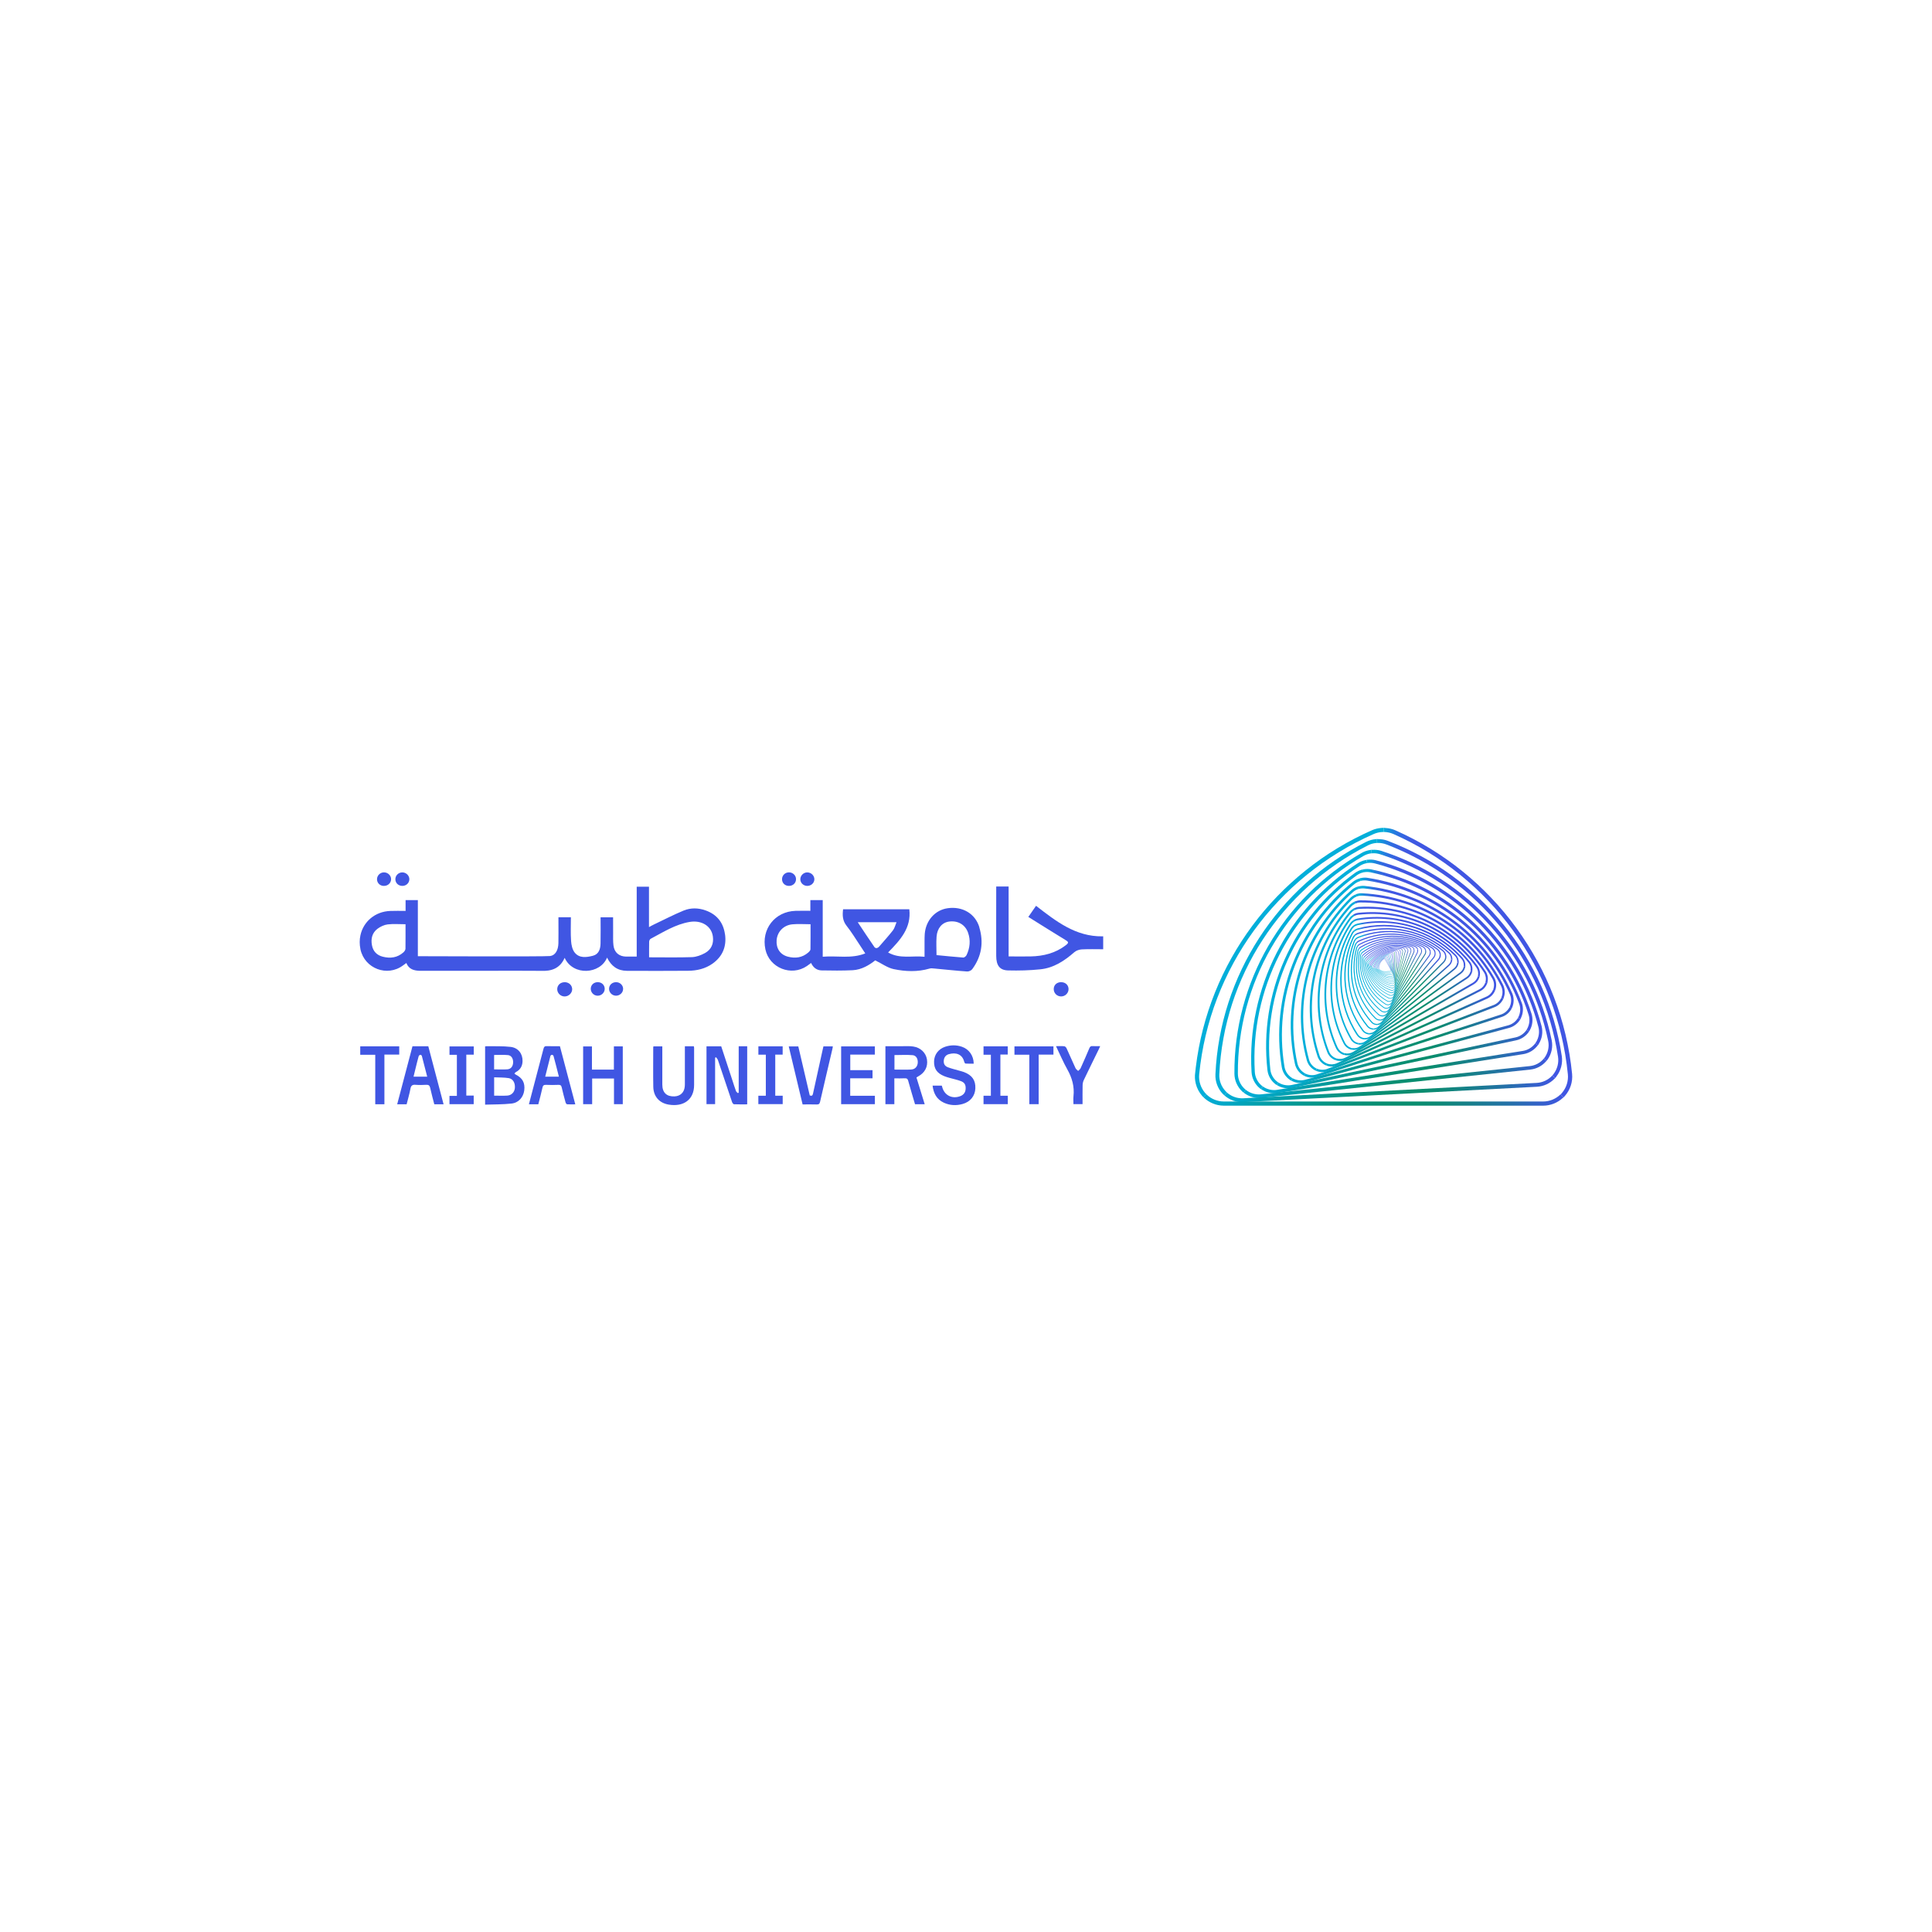 <?xml version="1.0" encoding="UTF-8"?>
<svg id="Layer_1" data-name="Layer 1" xmlns="http://www.w3.org/2000/svg" xmlns:xlink="http://www.w3.org/1999/xlink" viewBox="0 0 1000 1000">
  <defs>
    <style>
      .cls-1 {
        fill: url(#linear-gradient-8);
      }

      .cls-2 {
        fill: url(#linear-gradient-7);
      }

      .cls-3 {
        fill: url(#linear-gradient-5);
      }

      .cls-4 {
        fill: url(#linear-gradient-6);
      }

      .cls-5 {
        fill: url(#linear-gradient-9);
      }

      .cls-6 {
        fill: url(#linear-gradient-4);
      }

      .cls-7 {
        fill: url(#linear-gradient-3);
      }

      .cls-8 {
        fill: url(#linear-gradient-2);
      }

      .cls-9 {
        fill: url(#linear-gradient);
      }

      .cls-10 {
        fill: url(#linear-gradient-43);
      }

      .cls-11 {
        fill: url(#linear-gradient-40);
      }

      .cls-12 {
        fill: url(#linear-gradient-41);
      }

      .cls-13 {
        fill: url(#linear-gradient-42);
      }

      .cls-14 {
        fill: url(#linear-gradient-49);
      }

      .cls-15 {
        fill: url(#linear-gradient-48);
      }

      .cls-16 {
        fill: url(#linear-gradient-45);
      }

      .cls-17 {
        fill: url(#linear-gradient-47);
      }

      .cls-18 {
        fill: url(#linear-gradient-44);
      }

      .cls-19 {
        fill: url(#linear-gradient-46);
      }

      .cls-20 {
        fill: url(#linear-gradient-10);
      }

      .cls-21 {
        fill: url(#linear-gradient-11);
      }

      .cls-22 {
        fill: url(#linear-gradient-12);
      }

      .cls-23 {
        fill: url(#linear-gradient-13);
      }

      .cls-24 {
        fill: url(#linear-gradient-19);
      }

      .cls-25 {
        fill: url(#linear-gradient-14);
      }

      .cls-26 {
        fill: url(#linear-gradient-21);
      }

      .cls-27 {
        fill: url(#linear-gradient-20);
      }

      .cls-28 {
        fill: url(#linear-gradient-22);
      }

      .cls-29 {
        fill: url(#linear-gradient-23);
      }

      .cls-30 {
        fill: url(#linear-gradient-28);
      }

      .cls-31 {
        fill: url(#linear-gradient-25);
      }

      .cls-32 {
        fill: url(#linear-gradient-32);
      }

      .cls-33 {
        fill: url(#linear-gradient-31);
      }

      .cls-34 {
        fill: url(#linear-gradient-33);
      }

      .cls-35 {
        fill: url(#linear-gradient-30);
      }

      .cls-36 {
        fill: url(#linear-gradient-15);
      }

      .cls-37 {
        fill: url(#linear-gradient-16);
      }

      .cls-38 {
        fill: url(#linear-gradient-17);
      }

      .cls-39 {
        fill: url(#linear-gradient-18);
      }

      .cls-40 {
        fill: url(#linear-gradient-35);
      }

      .cls-41 {
        fill: url(#linear-gradient-34);
      }

      .cls-42 {
        fill: url(#linear-gradient-36);
      }

      .cls-43 {
        fill: url(#linear-gradient-38);
      }

      .cls-44 {
        fill: url(#linear-gradient-27);
      }

      .cls-45 {
        fill: url(#linear-gradient-24);
      }

      .cls-46 {
        fill: url(#linear-gradient-26);
      }

      .cls-47 {
        fill: url(#linear-gradient-29);
      }

      .cls-48 {
        fill: url(#linear-gradient-37);
      }

      .cls-49 {
        fill: url(#linear-gradient-39);
      }

      .cls-50 {
        fill: url(#linear-gradient-57);
      }

      .cls-51 {
        fill: url(#linear-gradient-58);
      }

      .cls-52 {
        fill: url(#linear-gradient-59);
      }

      .cls-53 {
        fill: url(#linear-gradient-53);
      }

      .cls-54 {
        fill: url(#linear-gradient-54);
      }

      .cls-55 {
        fill: url(#linear-gradient-55);
      }

      .cls-56 {
        fill: url(#linear-gradient-56);
      }

      .cls-57 {
        fill: url(#linear-gradient-50);
      }

      .cls-58 {
        fill: url(#linear-gradient-51);
      }

      .cls-59 {
        fill: url(#linear-gradient-52);
      }

      .cls-60 {
        fill: url(#linear-gradient-67);
      }

      .cls-61 {
        fill: url(#linear-gradient-68);
      }

      .cls-62 {
        fill: url(#linear-gradient-69);
      }

      .cls-63 {
        fill: url(#linear-gradient-63);
      }

      .cls-64 {
        fill: url(#linear-gradient-64);
      }

      .cls-65 {
        fill: url(#linear-gradient-65);
      }

      .cls-66 {
        fill: url(#linear-gradient-66);
      }

      .cls-67 {
        fill: url(#linear-gradient-60);
      }

      .cls-68 {
        fill: url(#linear-gradient-61);
      }

      .cls-69 {
        fill: url(#linear-gradient-62);
      }

      .cls-70 {
        fill: url(#linear-gradient-79);
      }

      .cls-71 {
        fill: url(#linear-gradient-78);
      }

      .cls-72 {
        fill: url(#linear-gradient-75);
      }

      .cls-73 {
        fill: url(#linear-gradient-72);
      }

      .cls-74 {
        fill: url(#linear-gradient-77);
      }

      .cls-75 {
        fill: url(#linear-gradient-74);
      }

      .cls-76 {
        fill: url(#linear-gradient-76);
      }

      .cls-77 {
        fill: url(#linear-gradient-71);
      }

      .cls-78 {
        fill: url(#linear-gradient-73);
      }

      .cls-79 {
        fill: url(#linear-gradient-70);
      }

      .cls-80 {
        fill: url(#linear-gradient-82);
      }

      .cls-81 {
        fill: url(#linear-gradient-81);
      }

      .cls-82 {
        fill: url(#linear-gradient-80);
      }

      .cls-83 {
        fill: #4056e3;
      }

      .cls-84 {
        fill: #00aeda;
      }
    </style>
    <linearGradient id="linear-gradient" x1="747.52" y1="447.17" x2="745.57" y2="450.55" gradientTransform="translate(0 1002) scale(1 -1)" gradientUnits="userSpaceOnUse">
      <stop offset="0" stop-color="#00aeda"/>
      <stop offset=".02" stop-color="#0e9adc"/>
      <stop offset=".05" stop-color="#2081de"/>
      <stop offset=".08" stop-color="#2e6ee0"/>
      <stop offset=".12" stop-color="#3860e1"/>
      <stop offset=".16" stop-color="#3e58e2"/>
      <stop offset=".25" stop-color="#4056e3"/>
    </linearGradient>
    <linearGradient id="linear-gradient-2" x1="751.5" y1="445.2" x2="747.77" y2="451.66" gradientTransform="translate(0 1002) scale(1 -1)" gradientUnits="userSpaceOnUse">
      <stop offset="0" stop-color="#00add8"/>
      <stop offset=".13" stop-color="#03a1b2"/>
      <stop offset=".25" stop-color="#069894"/>
      <stop offset=".37" stop-color="#08927f"/>
      <stop offset=".48" stop-color="#098e72"/>
      <stop offset=".59" stop-color="#0a8d6e"/>
      <stop offset=".65" stop-color="#0d8975"/>
      <stop offset=".74" stop-color="#177f8a"/>
      <stop offset=".86" stop-color="#266fac"/>
      <stop offset=".98" stop-color="#3c59db"/>
      <stop offset="1" stop-color="#4056e3"/>
    </linearGradient>
    <linearGradient id="linear-gradient-3" x1="723.44" y1="487.05" x2="721.67" y2="490.53" xlink:href="#linear-gradient"/>
    <linearGradient id="linear-gradient-4" x1="727.54" y1="484.97" x2="724.16" y2="491.61" xlink:href="#linear-gradient-2"/>
    <linearGradient id="linear-gradient-5" x1="706.81" y1="522.25" x2="705.22" y2="525.82" xlink:href="#linear-gradient"/>
    <linearGradient id="linear-gradient-6" x1="711.05" y1="520.05" x2="708.01" y2="526.86" xlink:href="#linear-gradient-2"/>
    <linearGradient id="linear-gradient-7" x1="730.59" y1="463.64" x2="728.84" y2="468.2" xlink:href="#linear-gradient"/>
    <linearGradient id="linear-gradient-8" x1="735.28" y1="460.47" x2="731.94" y2="469.17" xlink:href="#linear-gradient-2"/>
    <linearGradient id="linear-gradient-9" x1="716.76" y1="499.23" x2="715.25" y2="503.87" xlink:href="#linear-gradient"/>
    <linearGradient id="linear-gradient-10" x1="721.56" y1="495.89" x2="718.68" y2="504.75" xlink:href="#linear-gradient-2"/>
    <linearGradient id="linear-gradient-11" x1="708.69" y1="528.84" x2="707.42" y2="533.55" xlink:href="#linear-gradient"/>
    <linearGradient id="linear-gradient-12" x1="713.59" y1="525.32" x2="711.18" y2="534.32" xlink:href="#linear-gradient-2"/>
    <linearGradient id="linear-gradient-13" x1="717.56" y1="494.12" x2="716.34" y2="499.85" xlink:href="#linear-gradient"/>
    <linearGradient id="linear-gradient-14" x1="722.81" y1="489.52" x2="720.48" y2="500.46" xlink:href="#linear-gradient-2"/>
    <linearGradient id="linear-gradient-15" x1="712.98" y1="520.5" x2="712.07" y2="526.29" xlink:href="#linear-gradient"/>
    <linearGradient id="linear-gradient-16" x1="718.34" y1="515.68" x2="716.59" y2="526.72" xlink:href="#linear-gradient-2"/>
    <linearGradient id="linear-gradient-17" x1="716.23" y1="499.01" x2="715.51" y2="505.8" xlink:href="#linear-gradient"/>
    <linearGradient id="linear-gradient-18" x1="721.79" y1="493.03" x2="720.43" y2="506.01" xlink:href="#linear-gradient-2"/>
    <linearGradient id="linear-gradient-19" x1="716.77" y1="485.97" x2="716.37" y2="493.78" xlink:href="#linear-gradient"/>
    <linearGradient id="linear-gradient-20" x1="722.5" y1="478.81" x2="721.72" y2="493.7" xlink:href="#linear-gradient-2"/>
    <linearGradient id="linear-gradient-21" x1="715.93" y1="506.99" x2="715.93" y2="514.8" xlink:href="#linear-gradient"/>
    <linearGradient id="linear-gradient-22" x1="721.74" y1="499.53" x2="721.74" y2="514.44" xlink:href="#linear-gradient-2"/>
    <linearGradient id="linear-gradient-23" x1="715.81" y1="499.66" x2="716.26" y2="508.43" xlink:href="#linear-gradient"/>
    <linearGradient id="linear-gradient-24" x1="721.69" y1="490.95" x2="722.57" y2="507.7" xlink:href="#linear-gradient-2"/>
    <linearGradient id="linear-gradient-25" x1="715.36" y1="496.49" x2="716.38" y2="506.2" xlink:href="#linear-gradient"/>
    <linearGradient id="linear-gradient-26" x1="721.26" y1="486.49" x2="723.21" y2="505.03" xlink:href="#linear-gradient-2"/>
    <linearGradient id="linear-gradient-27" x1="715.02" y1="496.1" x2="716.7" y2="506.7" xlink:href="#linear-gradient"/>
    <linearGradient id="linear-gradient-28" x1="720.82" y1="484.8" x2="724.02" y2="505.05" xlink:href="#linear-gradient-2"/>
    <linearGradient id="linear-gradient-29" x1="716.61" y1="505.08" x2="718.85" y2="515.58" xlink:href="#linear-gradient"/>
    <linearGradient id="linear-gradient-30" x1="722.43" y1="493.36" x2="726.7" y2="513.42" xlink:href="#linear-gradient-2"/>
    <linearGradient id="linear-gradient-31" x1="716.37" y1="503.59" x2="719.4" y2="514.91" xlink:href="#linear-gradient"/>
    <linearGradient id="linear-gradient-32" x1="722.01" y1="490.51" x2="727.8" y2="512.11" xlink:href="#linear-gradient-2"/>
    <linearGradient id="linear-gradient-33" x1="715.59" y1="500.91" x2="719.81" y2="513.91" xlink:href="#linear-gradient"/>
    <linearGradient id="linear-gradient-34" x1="720.71" y1="485.53" x2="728.77" y2="510.34" xlink:href="#linear-gradient-2"/>
    <linearGradient id="linear-gradient-35" x1="715.94" y1="501.91" x2="721.19" y2="515.59" xlink:href="#linear-gradient"/>
    <linearGradient id="linear-gradient-36" x1="720.66" y1="485.13" x2="730.67" y2="511.23" xlink:href="#linear-gradient-2"/>
    <linearGradient id="linear-gradient-37" x1="715.84" y1="501.82" x2="722.19" y2="516.09" xlink:href="#linear-gradient"/>
    <linearGradient id="linear-gradient-38" x1="720.11" y1="483.6" x2="732.24" y2="510.83" xlink:href="#linear-gradient-2"/>
    <linearGradient id="linear-gradient-39" x1="715.06" y1="500.31" x2="722.6" y2="515.1" xlink:href="#linear-gradient"/>
    <linearGradient id="linear-gradient-40" x1="718.83" y1="480.61" x2="733.21" y2="508.84" xlink:href="#linear-gradient-2"/>
    <linearGradient id="linear-gradient-41" x1="716.15" y1="502.47" x2="725.43" y2="518.53" xlink:href="#linear-gradient"/>
    <linearGradient id="linear-gradient-42" x1="718.89" y1="480.44" x2="736.59" y2="511.11" xlink:href="#linear-gradient-2"/>
    <linearGradient id="linear-gradient-43" x1="717.59" y1="504.74" x2="728.76" y2="521.93" xlink:href="#linear-gradient"/>
    <linearGradient id="linear-gradient-44" x1="719.18" y1="480.37" x2="740.49" y2="513.19" xlink:href="#linear-gradient-2"/>
    <linearGradient id="linear-gradient-45" x1="714.33" y1="500.02" x2="726.96" y2="517.4" xlink:href="#linear-gradient"/>
    <linearGradient id="linear-gradient-46" x1="715.12" y1="474.11" x2="739.22" y2="507.27" xlink:href="#linear-gradient-2"/>
    <linearGradient id="linear-gradient-47" x1="714.45" y1="500.4" x2="729.2" y2="518.61" xlink:href="#linear-gradient"/>
    <linearGradient id="linear-gradient-48" x1="713.79" y1="472.15" x2="741.94" y2="506.91" xlink:href="#linear-gradient-2"/>
    <linearGradient id="linear-gradient-49" x1="713.63" y1="499.71" x2="730.62" y2="518.58" xlink:href="#linear-gradient"/>
    <linearGradient id="linear-gradient-50" x1="711.34" y1="469.18" x2="743.76" y2="505.19" xlink:href="#linear-gradient-2"/>
    <linearGradient id="linear-gradient-51" x1="718.11" y1="504.49" x2="738.13" y2="524.51" xlink:href="#linear-gradient"/>
    <linearGradient id="linear-gradient-52" x1="713.41" y1="470.97" x2="751.63" y2="509.19" xlink:href="#linear-gradient-2"/>
    <linearGradient id="linear-gradient-53" x1="714.82" y1="501.34" x2="737.31" y2="521.59" xlink:href="#linear-gradient"/>
    <linearGradient id="linear-gradient-54" x1="708.16" y1="465.57" x2="751.09" y2="504.23" xlink:href="#linear-gradient-2"/>
    <linearGradient id="linear-gradient-55" x1="716.94" y1="503.21" x2="742.74" y2="524.1" xlink:href="#linear-gradient"/>
    <linearGradient id="linear-gradient-56" x1="707.46" y1="464.58" x2="756.7" y2="504.45" xlink:href="#linear-gradient-2"/>
    <linearGradient id="linear-gradient-57" x1="717.44" y1="503.56" x2="746.66" y2="524.79" xlink:href="#linear-gradient"/>
    <linearGradient id="linear-gradient-58" x1="704.92" y1="462.12" x2="760.71" y2="502.65" xlink:href="#linear-gradient-2"/>
    <linearGradient id="linear-gradient-59" x1="715.92" y1="502.51" x2="748.67" y2="523.79" xlink:href="#linear-gradient"/>
    <linearGradient id="linear-gradient-60" x1="700.14" y1="458.38" x2="762.6" y2="498.94" xlink:href="#linear-gradient-2"/>
    <linearGradient id="linear-gradient-61" x1="712.16" y1="500.43" x2="748.52" y2="521.42" xlink:href="#linear-gradient"/>
    <linearGradient id="linear-gradient-62" x1="692.91" y1="453.62" x2="762.31" y2="493.69" xlink:href="#linear-gradient-2"/>
    <linearGradient id="linear-gradient-63" x1="713.93" y1="501.63" x2="754.83" y2="522.47" xlink:href="#linear-gradient"/>
    <linearGradient id="linear-gradient-64" x1="690.16" y1="451.83" x2="768.2" y2="491.59" xlink:href="#linear-gradient-2"/>
    <linearGradient id="linear-gradient-65" x1="713.14" y1="501.5" x2="758.63" y2="521.76" xlink:href="#linear-gradient"/>
    <linearGradient id="linear-gradient-66" x1="684.58" y1="448.83" x2="771.4" y2="487.49" xlink:href="#linear-gradient-2"/>
    <linearGradient id="linear-gradient-67" x1="717.3" y1="503.38" x2="768.35" y2="522.98" xlink:href="#linear-gradient"/>
    <linearGradient id="linear-gradient-68" x1="682.83" y1="447.6" x2="780.26" y2="485" xlink:href="#linear-gradient-2"/>
    <linearGradient id="linear-gradient-69" x1="718.41" y1="503.72" x2="775.06" y2="522.13" xlink:href="#linear-gradient"/>
    <linearGradient id="linear-gradient-70" x1="677.69" y1="445.14" x2="785.81" y2="480.27" xlink:href="#linear-gradient-2"/>
    <linearGradient id="linear-gradient-71" x1="716.39" y1="503.17" x2="778.63" y2="519.85" xlink:href="#linear-gradient"/>
    <linearGradient id="linear-gradient-72" x1="669.13" y1="441.94" x2="787.93" y2="473.78" xlink:href="#linear-gradient-2"/>
    <linearGradient id="linear-gradient-73" x1="718.25" y1="503.64" x2="787.01" y2="518.26" xlink:href="#linear-gradient"/>
    <linearGradient id="linear-gradient-74" x1="663.22" y1="439.85" x2="794.46" y2="467.75" xlink:href="#linear-gradient-2"/>
    <linearGradient id="linear-gradient-75" x1="716.68" y1="503.4" x2="791.91" y2="515.32" xlink:href="#linear-gradient"/>
    <linearGradient id="linear-gradient-76" x1="653.58" y1="437.33" x2="797.15" y2="460.07" xlink:href="#linear-gradient-2"/>
    <linearGradient id="linear-gradient-77" x1="718.12" y1="503.64" x2="800.65" y2="512.32" xlink:href="#linear-gradient"/>
    <linearGradient id="linear-gradient-78" x1="645.64" y1="435.5" x2="803.17" y2="452.06" xlink:href="#linear-gradient-2"/>
    <linearGradient id="linear-gradient-79" x1="715.98" y1="503.59" x2="805.68" y2="508.3" xlink:href="#linear-gradient"/>
    <linearGradient id="linear-gradient-80" x1="633.79" y1="433.73" x2="805.04" y2="442.7" xlink:href="#linear-gradient-2"/>
    <linearGradient id="linear-gradient-81" x1="716.12" y1="503.76" x2="813.77" y2="503.76" xlink:href="#linear-gradient"/>
    <linearGradient id="linear-gradient-82" x1="622.92" y1="432.64" x2="809.29" y2="432.64" xlink:href="#linear-gradient-2"/>
  </defs>
  <path class="cls-83" d="M375.25,483.63c-.83-6.12-4.23-10.36-10.06-12.41-3.73-1.34-7.67-1.42-11.31.07-5.24,2.17-10.29,4.79-15.44,7.24-.73.33-1.42.75-2.53,1.34v-20.91h-6.35v36.17c-2,0-3.73.02-5.48,0-3.68-.07-6.12-2.12-6.56-5.83-.26-2.13-.16-4.3-.17-6.47-.02-2.65-.02-5.31-.02-8.03h-6.47c0,4.6.09,9.06-.02,13.5-.05,2.86-.88,5.62-3.97,6.4-3.26.83-6.99,1.39-9.42-1.67-1.21-1.53-1.73-3.92-1.86-5.97-.29-4.04-.1-8.14-.1-12.28h-6.44v2.59c0,3.63.05,7.25-.02,10.86-.09,3.61-1.61,6.28-4.3,6.61-3.3.36-64.87.09-68.45.09v-29.04h-6.35v5.59c-2.83,0-5.34-.09-7.88.02-7.98.28-13.98,5.59-15.49,12.6-.26,1.13-.38,2.31-.38,3.52s.12,2.38.38,3.63c.02.03.02.1.02.16,2.17,9.94,13.85,14.37,22.02,8.29.54-.38,1.08-.78,1.72-1.25,1.3,3.23,3.9,3.92,6.8,4.03,1.54.03,61.28-.07,62.82.02,5.47.28,9.92-1.23,12.32-6.73,4.35,9.49,18.44,8.52,21.95-.12,2.2,4.48,5.5,6.8,10.22,6.84,10.55.02,21.12.09,31.68-.02,4.53-.03,8.88-1.01,12.67-3.68,5.22-3.71,7.34-8.85,6.51-15.08l-.02-.05ZM209.87,491.09c-.02.64-.57,1.41-1.09,1.87-3.09,2.76-6.77,3.21-10.6,2.24-3.11-.76-5.12-2.83-5.67-6.02-.62-3.35.14-6.4,2.91-8.47,1.49-1.11,3.4-2,5.22-2.24,2.93-.35,5.97-.09,9.26-.09,0,4.39.03,8.54-.03,12.68v.02ZM364.91,493.29c-2.01,1.11-4.41,2.01-6.68,2.12-7.29.24-14.61.09-22.26.09,0-2.88-.03-5.48.03-8.1,0-.5.36-1.25.76-1.47,6.51-3.45,12.77-7.48,20.2-8.74,6.18-1.04,11.28,2.13,12.02,7.51.52,3.78-.83,6.8-4.09,8.61h.02Z"/>
  <path class="cls-83" d="M506.92,479.95c-2.15-7.1-8.76-10.91-16.31-9.87-6.56.88-11.43,6.33-11.97,13.36-.1,1.3-.09,2.62-.1,3.92v7.86c-6.37-.68-12.68,1.27-18.86-2.22,6.25-6.38,12.11-12.67,10.98-22.36h-34.28c-.4,3.14-.28,5.9,1.8,8.54,2.48,3.12,4.58,6.59,6.8,9.91.92,1.39,1.84,2.78,2.88,4.39-7.29,2.91-14.57,1.08-22.02,1.72v-29.3h-6.4v5.53c-2.74,0-5.19-.05-7.65.02-10.72.33-17.87,9.49-15.62,19.95,2.05,9.59,13.39,14.14,21.5,8.61.66-.45,1.34-.97,2.15-1.58,1.09,2.41,2.97,3.8,5.41,3.85,5.38.1,10.77.16,16.15-.1,4.67-.26,8.61-2.71,11.64-5.1,3.54,1.75,6.4,3.87,9.54,4.53,6.11,1.28,12.37,1.53,18.51-.26.76-.24,1.67-.14,2.5-.05,5.67.52,11.35,1.15,17.02,1.54.87.05,2.13-.5,2.64-1.21,4.88-6.59,5.99-13.93,3.64-21.69l.03.03ZM419.49,491.36c0,.57-.64,1.21-1.13,1.65-3.11,2.72-6.78,3.16-10.6,2.15-4.04-1.08-6.12-4.37-5.78-8.59.38-4.29,3.56-7.69,8.12-8.14,3.04-.29,6.12-.05,9.44-.05,0,4.39.02,8.68-.05,12.98ZM452.47,490.01c-2.83-4.06-5.53-8.22-8.5-12.67h20.07c-.66,1.58-1.01,3.11-1.87,4.22-2.22,2.86-4.65,5.52-7.01,8.26-.83.97-1.89,1.35-2.71.21l.02-.02ZM500.27,494.38c-.28.57-1.13,1.27-1.67,1.25-4.58-.33-9.16-.83-13.86-1.27,0-3.28-.21-6.44.03-9.56.33-4.41,2.91-7.36,6.56-7.81,4.42-.57,8.22,1.54,9.72,5.73,1.41,3.97,1.01,7.91-.78,11.68v-.02Z"/>
  <path class="cls-83" d="M571.01,484.65v6.68h-.36c-3.58,0-7.13-.12-10.67.07-1.34.07-2.9.57-3.87,1.42-5.15,4.51-10.74,8.21-17.68,8.9-5.48.57-11.07.71-16.6.57-4.39-.1-6.18-2.57-6.19-7.53-.05-10.5,0-20.98,0-31.47v-4.44h6.42v36.19c3.94,0,7.68.07,11.41,0,6.61-.14,12.81-1.67,18.17-5.78,1.65-1.27,1.51-1.72-.16-2.72-6.36-3.87-12.65-7.84-19.22-11.94,1.53-2.2,2.69-3.87,3.99-5.76,10.34,8,20.49,16.01,34.41,15.81h.36Z"/>
  <path class="cls-83" d="M292.43,508.38c2.12.07,3.71,1.63,3.73,3.63,0,2.01-1.82,3.76-3.92,3.75-2.12,0-3.87-1.77-3.82-3.83.05-2.12,1.74-3.61,4.01-3.54Z"/>
  <path class="cls-83" d="M549.37,508.38c2.17.05,3.71,1.54,3.71,3.59s-1.72,3.78-3.85,3.78-3.84-1.7-3.82-3.82c.02-2.13,1.66-3.63,3.97-3.56h-.02Z"/>
  <path class="cls-83" d="M198.66,458.55c-2.01-.03-3.52-1.53-3.52-3.47s1.68-3.61,3.73-3.54c1.96.07,3.54,1.63,3.56,3.5,0,2-1.65,3.54-3.76,3.5Z"/>
  <path class="cls-83" d="M322.52,511.87c0,1.96-1.75,3.57-3.78,3.5-1.94-.07-3.49-1.65-3.49-3.54,0-2.01,1.63-3.52,3.76-3.45,1.96.05,3.52,1.61,3.52,3.49h-.02Z"/>
  <path class="cls-83" d="M417.8,458.54c-2-.03-3.57-1.58-3.56-3.49.03-1.89,1.67-3.5,3.59-3.5,2.05,0,3.75,1.7,3.68,3.66-.07,1.89-1.72,3.35-3.71,3.33Z"/>
  <path class="cls-83" d="M408.32,451.53c2.06-.02,3.73,1.58,3.7,3.57-.02,1.93-1.54,3.4-3.56,3.44-2.13.05-3.71-1.47-3.68-3.52.03-1.94,1.58-3.47,3.54-3.49Z"/>
  <path class="cls-83" d="M208.34,458.54c-2.05.03-3.63-1.39-3.7-3.33-.07-1.93,1.46-3.56,3.42-3.66,2.03-.1,3.8,1.53,3.82,3.5,0,1.93-1.53,3.44-3.56,3.49h.02Z"/>
  <path class="cls-83" d="M309.37,515.38c-2.01,0-3.64-1.67-3.59-3.66.05-1.93,1.58-3.35,3.61-3.35s3.54,1.42,3.61,3.37c.05,1.96-1.61,3.64-3.63,3.64Z"/>
  <path class="cls-83" d="M266.89,556.18c-.24-.14-.42-.36-.62-.52.24-.26.47-.62.75-.76,2.32-1.21,3.4-3.14,3.45-5.67.09-3.8-2.22-6.91-6.18-7.36-3.99-.47-8.03-.28-12.04-.36-.38-.02-.76.05-1.16.1v30.15c4.65-.14,9.23-.07,13.72-.57,3.66-.4,6.09-3.33,6.54-6.8.47-3.9-.87-6.4-4.42-8.19l-.03-.02ZM255.77,546.05c2.41,0,4.79-.17,7.15.07,1.79.16,2.78,1.89,2.67,3.89-.1,1.96-1.13,3.33-3,3.47-2.2.16-4.42.03-6.84.03v-7.46h.02ZM266.51,563.11c-.21,2.17-1.72,3.83-3.97,3.97-2.2.14-4.42.03-6.77.03v-9.49c2.55.12,5.1.02,7.55.42,2.24.36,3.38,2.53,3.18,5.05l.02.02Z"/>
  <path class="cls-83" d="M382.36,541.54h4.39v30.07c-2.29,0-4.58.05-6.84-.05-.36,0-.85-.71-1.01-1.18-2.46-7.23-4.88-14.5-7.32-21.76-.17-.5-.64-.92-.95-1.39-.16.09-.33.16-.49.24v24.01h-4.46v-29.91h7.62c1.89,5.76,3.8,11.57,5.71,17.37.64,1.94,1.23,3.89,1.94,5.8.16.42.64.71.97,1.06.14-.09.29-.17.43-.24v-24.03.02Z"/>
  <path class="cls-83" d="M475.04,557.26c3.66-1.93,5.34-5.08,4.75-8.9-.54-3.4-3.24-6.11-7.06-6.68-1.79-.29-3.66-.17-5.5-.17-2.97-.03-5.93,0-8.94,0v30.02h4.62v-13.38c1.96,0,3.68.09,5.41-.03,1.11-.05,1.53.38,1.8,1.41,1.11,4.03,2.31,8.02,3.49,12.01h5.01c-1.46-4.68-2.86-9.28-4.27-13.86.35-.17.52-.28.68-.38v-.02ZM471.77,553.58c-2.9.17-5.79.03-8.8.03v-7.51c3.16,0,6.33-.21,9.42.05,1.86.17,2.78,1.96,2.64,3.92-.12,1.86-1.3,3.37-3.26,3.49v.02Z"/>
  <path class="cls-83" d="M317.75,553.61v-12.01h4.6v29.91h-4.55v-13.27h-11.3v13.29h-4.67v-29.91h4.56v12.01h11.33l.02-.02Z"/>
  <path class="cls-83" d="M482.71,561.91h4.75c.05.16.14.33.17.52,1.06,4.44,5.1,6.58,9.4,4.94,1.75-.66,2.71-1.98,2.79-3.83.09-2.03-.54-3.24-2.48-3.96-1.89-.71-3.9-1.11-5.85-1.67-.9-.26-1.82-.52-2.69-.87-3.83-1.54-5.43-3.87-5.33-7.7.09-3.47,2.24-6.37,5.76-7.55,2.86-.95,5.78-.97,8.64,0,3.7,1.27,6.09,4.63,6.12,8.76-1.41,0-2.83.05-4.23-.05-.26,0-.61-.57-.69-.94-.99-3.94-4.3-4.98-7.98-3.92-1.58.45-2.45,1.65-2.59,3.3-.14,1.67.45,2.85,2.19,3.5,1.98.76,4.08,1.21,6.12,1.82.71.21,1.44.38,2.13.64,4.22,1.6,6.07,4.25,5.9,8.45-.16,3.9-2.59,6.96-6.58,8.07-3.31.92-6.61.78-9.75-.68-3.7-1.72-5.33-4.82-5.81-8.85h-.02Z"/>
  <path class="cls-83" d="M289.8,541.51c-2.38,0-4.58.05-6.75-.03-1.13-.07-1.49.36-1.75,1.41-2.12,8.17-4.29,16.31-6.44,24.5-.36,1.37-.73,2.74-1.09,4.18h4.86c.73-2.88,1.53-5.71,2.13-8.54.24-1.25.78-1.58,2-1.51,2.1.1,4.16.09,6.26,0,1.02-.03,1.47.24,1.72,1.28.59,2.62,1.27,5.22,2,7.81.09.38.5.95.8.97,1.35.1,2.72.03,4.23.03-2.67-10.17-5.29-20.09-7.96-30.1ZM282.2,557.28c.9-3.66,1.79-7.24,2.72-10.77.05-.26.57-.57.85-.54.28.02.68.38.75.66.95,3.49,1.84,6.99,2.76,10.65h-7.08Z"/>
  <path class="cls-83" d="M221.66,541.56h-8.17c-2.62,9.99-5.26,19.95-7.91,30.02h4.89c.66-2.71,1.47-5.31,1.96-7.98.29-1.77,1.08-2.26,2.76-2.1,1.77.14,3.59.1,5.36,0,1.28-.09,1.84.33,2.12,1.6.61,2.85,1.41,5.64,2.12,8.48h4.81c-2.65-10.12-5.27-20.04-7.91-30.02h-.02ZM214.05,557.26c.38-1.6.75-3.11,1.13-4.63.49-1.98.97-3.96,1.51-5.9.09-.33.5-.69.85-.76.23-.07.75.29.8.56.95,3.54,1.84,7.1,2.78,10.74h-7.06Z"/>
  <path class="cls-83" d="M354.51,541.54h4.62c.05.31.14.59.14.88,0,6.37-.02,12.72,0,19.09.03,7.7-5.5,11.47-13.05,10.25-5-.8-7.98-4.25-8.08-9.23-.12-6.8-.03-13.62-.03-20.42,0-.14.05-.28.1-.52h4.6v19.78c0,4.15,2.22,6.28,6.3,6.12,2.98-.12,5-2,5.31-5,.07-.59.07-1.2.07-1.79v-19.17h.03Z"/>
  <path class="cls-83" d="M440.08,553.91h11.54v4.22h-11.55v9.04h12.77v4.35h-17.47v-29.91h17.45v4.25h-12.72v8.05h-.02Z"/>
  <path class="cls-83" d="M419.16,566.98c1.15.47,1.46-.03,1.67-1.01,1.63-7.53,3.3-15.04,4.96-22.55.12-.57.26-1.16.42-1.82h4.86c-.05.36-.07.75-.16,1.09-2.15,9.2-4.34,18.37-6.44,27.59-.26,1.11-.69,1.42-1.79,1.39-2.38-.09-4.75-.02-7.25-.02-2.39-10.03-4.77-19.95-7.17-30.03h4.94c1.98,8.45,3.96,16.95,5.93,25.38l.02-.02Z"/>
  <path class="cls-83" d="M546.58,541.49c1.61,0,2.95-.09,4.27.05.44.03.97.57,1.18,1.01,1.58,3.44,3.07,6.91,4.65,10.32.26.57.9.97,1.37,1.44.43-.45,1.02-.83,1.27-1.39,1.56-3.44,3.07-6.91,4.53-10.38.34-.82.76-1.15,1.65-1.08,1.23.07,2.48.02,3.96.02-.31.68-.54,1.2-.78,1.72-2.57,5.27-5.17,10.51-7.7,15.81-.38.82-.61,1.79-.62,2.69-.07,3.23-.03,6.45-.03,9.8h-4.72c0-1.32-.12-2.69.02-4.04.56-5.03-.71-9.54-3.17-13.91-2.14-3.8-3.83-7.84-5.87-12.04l.02-.02Z"/>
  <path class="cls-83" d="M517.81,567.15h3.82v4.36h-12.56v-4.36h3.8v-21.22h-3.8v-4.35h12.53v4.25h-3.8v21.32h.02Z"/>
  <path class="cls-83" d="M241.36,545.88v21.2h3.83v4.44h-12.54v-4.3h3.83v-21.25h-3.82v-4.35h12.56v4.27h-3.87Z"/>
  <path class="cls-83" d="M392.52,571.49v-4.34h3.87v-21.25h-3.85v-4.32h12.56v4.29h-3.83v21.27h3.85v4.35h-12.6Z"/>
  <path class="cls-83" d="M198.97,571.56h-4.74v-25.61h-7.77v-4.37h20.18v4.27h-7.67v25.71Z"/>
  <path class="cls-83" d="M532.77,571.5v-25.57h-7.69v-4.32h20.18v4.27h-7.65v25.63h-4.84Z"/>
  <path class="cls-9" d="M716.5,496.31h.02l-.02.09c-.12-.02-.24,0-.34.07-1.58,1.15-2.45,3.05-2.22,5,0,.05.02.1.05.16l-.07.03v-.02c-.03-.07-.05-.12-.05-.19-.21-1.98.64-3.92,2.25-5.07.12-.09.28-.12.42-.09l-.04.02Z"/>
  <path class="cls-8" d="M716.54,496.32c.12.03.24.12.31.24l2.95,5.1c.07.12.09.26.05.4h-.07v-.03c.03-.1,0-.24-.05-.33l-2.95-5.1c-.05-.1-.16-.17-.28-.21v-.07h.03Z"/>
  <path class="cls-84" d="M713.88,501.67l.07-.03s.07.1.12.12c1.58,1.16,3.66,1.37,5.45.57.1-.05.21-.14.24-.26v-.03h.07v.05c-.05.14-.15.26-.28.31-1.8.82-3.92.59-5.51-.57-.05-.03-.11-.09-.14-.14v-.02h-.02Z"/>
  <path class="cls-7" d="M716.76,495.98h.02l-.03.09c-.14-.03-.28,0-.38.07-1.79,1.15-2.83,3.17-2.71,5.29,0,.07.02.12.05.17l-.07.03v-.02c-.03-.07-.05-.14-.05-.21-.12-2.15.94-4.22,2.74-5.38.14-.09.29-.1.45-.07l-.02.02Z"/>
  <path class="cls-6" d="M716.8,496c.14.05.26.16.31.28l2.9,5.71c.07.14.09.29.03.43h-.09v-.03c.03-.12.02-.26-.03-.36l-2.9-5.71c-.05-.12-.15-.21-.28-.24l.04-.09.02.02Z"/>
  <path class="cls-84" d="M713.63,501.66l.07-.03s.07.1.12.14c1.65,1.35,3.9,1.7,5.88.94.12-.05.23-.16.28-.28v-.03h.09v.07c-.05.16-.17.26-.33.33-2.01.78-4.29.42-5.95-.94-.05-.05-.1-.1-.14-.16v-.02l-.02-.02Z"/>
  <path class="cls-3" d="M717.09,495.65l-.04.09c-.14-.05-.29-.03-.42.05-2.01,1.15-3.24,3.28-3.23,5.6,0,.07,0,.14.03.19l-.08.03v-.02c-.04-.07-.05-.16-.05-.23,0-2.34,1.25-4.53,3.28-5.67.16-.09.33-.1.51-.05Z"/>
  <path class="cls-4" d="M717.11,495.65c.14.07.26.17.33.33l2.83,6.35c.07.16.07.33,0,.49l-.09-.03c.05-.14.03-.28,0-.42l-2.83-6.35c-.05-.12-.15-.23-.29-.28l.03-.09h.02Z"/>
  <path class="cls-84" d="M713.34,501.62l.09-.03s.07.12.12.17c1.72,1.56,4.13,2.06,6.33,1.35.14-.05.26-.16.31-.28v-.03l.09.03v.03c-.07.16-.21.28-.38.33-2.22.75-4.69.21-6.42-1.37-.05-.05-.1-.12-.14-.19v-.02Z"/>
  <path class="cls-2" d="M717.42,495.29h.02l-.04.1c-.15-.05-.31-.05-.47.02-2.24,1.13-3.71,3.38-3.83,5.9,0,.07,0,.14.03.21v.02l-.09.03v-.02c-.03-.09-.03-.17-.03-.24.12-2.55,1.61-4.84,3.89-5.99.17-.09.36-.09.56-.03h-.04Z"/>
  <path class="cls-1" d="M717.46,495.31h.02c.16.07.28.21.35.36l2.71,7.06c.07.17.05.35,0,.52l-.09-.03c.05-.16.05-.31,0-.45l-2.71-7.06c-.05-.14-.17-.26-.31-.33l.03-.09v.02Z"/>
  <path class="cls-84" d="M713.03,501.58l.09-.03s.07.14.12.19c1.77,1.79,4.37,2.48,6.78,1.82.16-.03.28-.14.36-.28v-.05l.09.03v.03h-.02c-.09.17-.24.29-.44.35-2.45.68-5.1-.03-6.89-1.84-.05-.05-.1-.14-.14-.21v-.02h.04Z"/>
  <path class="cls-5" d="M717.82,494.92h.02l-.05.1c-.15-.07-.34-.07-.5,0-2.5,1.09-4.22,3.45-4.49,6.18,0,.09,0,.16.02.24v.02l-.1.03v-.03c-.02-.09-.03-.19-.03-.28.28-2.76,2.03-5.15,4.56-6.26.19-.09.4-.09.59,0Z"/>
  <path class="cls-20" d="M717.87,494.96h.02c.15.09.29.24.34.42l2.53,7.81c.05.19.03.38-.05.56l-.1-.05c.07-.16.09-.33.04-.49l-2.53-7.81c-.05-.16-.16-.29-.31-.36l.05-.1.02.03Z"/>
  <path class="cls-84" d="M712.71,501.5l.1-.03s.07.16.12.21c1.82,2.05,4.6,2.95,7.27,2.36.17-.03.31-.14.4-.29v-.05l.11.05v.05h-.02c-.1.17-.28.31-.49.35-2.71.59-5.52-.33-7.37-2.39-.07-.07-.1-.16-.14-.24v-.03l.02.03Z"/>
  <path class="cls-21" d="M718.28,494.56h.02l-.05.12c-.17-.09-.36-.1-.54-.03-2.78,1.04-4.77,3.52-5.22,6.45v.28l-.1.03v-.03c-.02-.1-.04-.21,0-.29.47-2.98,2.5-5.48,5.31-6.54.21-.07.45-.07.64.03l-.05-.02Z"/>
  <path class="cls-22" d="M718.33,494.59h.02c.17.1.29.28.34.47l2.31,8.62c.05.21.02.42-.09.61l-.1-.05c.09-.17.1-.35.05-.52l-2.31-8.62c-.05-.17-.16-.33-.31-.42l.05-.1.04.02Z"/>
  <path class="cls-84" d="M712.36,501.39l.11-.03c.02.09.07.17.12.24,1.85,2.32,4.82,3.45,7.75,2.98.19-.03.35-.14.45-.29v-.05l.1.05-.03.05c-.12.19-.33.31-.54.35-2.97.49-5.99-.66-7.86-3.02-.07-.07-.11-.17-.14-.26v-.03l.03.02Z"/>
  <path class="cls-23" d="M718.81,494.2h.02l-.07.12h-.02c-.19-.1-.4-.12-.59-.07-3.07.97-5.38,3.54-6.04,6.71-.02.09-.02.19,0,.28v.02l-.12.03v-.03c-.02-.1-.02-.23,0-.33.68-3.21,3.02-5.81,6.13-6.8.22-.07.49-.05.69.07Z"/>
  <path class="cls-25" d="M718.85,494.21h.02c.19.12.31.31.36.54l2.01,9.49c.05.23,0,.47-.12.66l-.1-.07c.1-.17.14-.38.09-.56l-2.02-9.49c-.03-.19-.15-.36-.33-.47l.07-.1h.02Z"/>
  <path class="cls-84" d="M711.98,501.28l.12-.03c.02.1.07.19.12.26,1.89,2.62,5.05,4.03,8.24,3.68.21-.02.38-.12.52-.29l.02-.05.1.07-.04.05c-.14.19-.36.33-.61.35-3.24.36-6.46-1.06-8.36-3.73-.07-.09-.1-.19-.14-.29v-.03l.02.03Z"/>
  <path class="cls-36" d="M719.39,493.81h.02v.02h.04l-.09.14h-.02c-.19-.12-.42-.16-.64-.1-3.38.88-6.04,3.54-6.94,6.94-.02.1-.03.21-.02.29v.03h-.14c0-.12,0-.24.02-.35.9-3.44,3.61-6.14,7.04-7.04.26-.07.54-.02.76.12l-.03-.05Z"/>
  <path class="cls-37" d="M719.44,493.85h.02v.02c.19.16.31.36.36.61l1.65,10.43c.03.24-.02.5-.17.71l-.1-.09c.12-.19.17-.4.14-.61l-1.65-10.43c-.03-.21-.15-.4-.33-.52l.09-.12Z"/>
  <path class="cls-84" d="M711.58,501.12h.14c.02.12.05.21.1.29,1.89,2.95,5.24,4.67,8.75,4.46.22,0,.43-.12.57-.28h.02l.02-.05.1.09-.03.05c-.17.21-.42.33-.68.35-3.54.21-6.94-1.53-8.87-4.51-.07-.1-.1-.21-.12-.33v-.07Z"/>
  <path class="cls-38" d="M720.04,493.43h.02v.02h.04l-.11.14h-.03c-.21-.16-.45-.21-.69-.16-3.73.76-6.77,3.5-7.93,7.13-.04.1-.05.21-.04.33v.03h-.15v-.02c0-.14,0-.26.03-.38,1.18-3.68,4.27-6.45,8.03-7.23.28-.05.57,0,.82.17l.02-.03Z"/>
  <path class="cls-39" d="M720.09,493.49h.02v.02c.19.17.33.42.34.68l1.2,11.42c.03.26-.05.54-.22.76l-.12-.09c.14-.19.21-.42.17-.64l-1.2-11.42c-.02-.23-.14-.45-.31-.59l.1-.12.02-.02Z"/>
  <path class="cls-84" d="M711.14,500.91h.15c0,.12.05.23.1.33,1.89,3.31,5.43,5.36,9.23,5.33.24,0,.47-.1.64-.28h.02l.03-.05.12.09-.04.05c-.19.21-.47.33-.76.33-3.87.02-7.44-2.05-9.37-5.41-.07-.1-.1-.23-.12-.36v-.03l-.02.02Z"/>
  <path class="cls-24" d="M720.77,493.07h.02v.02h.04l-.11.14h-.03c-.21-.17-.49-.24-.75-.21-4.09.62-7.53,3.42-9,7.29-.04.12-.07.23-.05.35v.03h-.15v-.03c0-.14.02-.28.07-.42,1.49-3.94,5-6.77,9.14-7.39.31-.05.63.03.87.23h-.03Z"/>
  <path class="cls-27" d="M720.82,493.13h.02v.02c.21.19.33.47.35.75l.66,12.46c0,.29-.09.59-.28.82l-.12-.1c.16-.21.24-.45.22-.69l-.66-12.46c0-.24-.12-.49-.31-.66l.1-.12h.02Z"/>
  <path class="cls-84" d="M710.69,500.69h.15c0,.14.05.24.11.36,1.85,3.7,5.58,6.12,9.72,6.32.26,0,.52-.09.71-.26h.03l.04-.05.12.1-.05.05c-.22.23-.54.33-.85.31-4.2-.19-7.97-2.64-9.86-6.4-.07-.12-.1-.26-.1-.4v-.05l-.02.02Z"/>
  <path class="cls-26" d="M721.59,492.71h.02v.03l.03.03-.12.12-.02-.02h-.02c-.22-.21-.5-.29-.8-.26-4.48.43-8.38,3.28-10.2,7.41-.05.12-.09.24-.09.38v.03h-.17v-.05c0-.16.03-.31.1-.43,1.84-4.18,5.81-7.06,10.34-7.51.33-.03.68.07.94.29l-.02-.03Z"/>
  <path class="cls-28" d="M721.64,492.76h.02v.03c.21.23.33.52.33.83v13.55c0,.31-.14.62-.36.87l-.12-.12c.19-.21.29-.47.29-.73v-13.55c0-.28-.1-.54-.29-.73l.12-.12.02-.03Z"/>
  <path class="cls-84" d="M710.2,500.39h.17v.02c0,.16.03.28.09.4,1.82,4.13,5.73,6.96,10.2,7.41.28.03.57-.07.78-.24l.04-.03.03-.03.12.12-.05.05c-.26.23-.59.33-.94.29-4.55-.45-8.5-3.33-10.34-7.51-.05-.14-.09-.28-.1-.43v-.05.02Z"/>
  <path class="cls-29" d="M722.49,492.36h.02v.03l.03.03-.14.14-.02-.02h-.02c-.23-.24-.54-.35-.85-.33-4.88.23-9.28,3.09-11.49,7.46-.07.12-.1.26-.12.4v.03h-.19v-.07c0-.17.05-.33.12-.47,2.24-4.44,6.7-7.34,11.64-7.56.36,0,.73.12.99.38l.02-.03Z"/>
  <path class="cls-45" d="M722.55,492.43v.03h.02c.23.26.33.59.31.92l-.76,14.71c-.02.35-.17.68-.44.92l-.12-.14c.21-.21.34-.5.34-.78l.76-14.71c0-.29-.08-.59-.29-.82l.14-.14h.03Z"/>
  <path class="cls-84" d="M709.7,500.06h.19v.03c0,.16.02.29.07.43,1.73,4.58,5.81,7.88,10.64,8.62.31.05.62-.03.87-.23l.03-.03.03-.03.12.14-.07.05c-.29.23-.66.33-1.02.28-4.91-.75-9.04-4.09-10.79-8.74-.05-.16-.09-.31-.09-.49v-.05l.02.02Z"/>
  <path class="cls-31" d="M723.5,492.03h.02v.03l.03.03-.17.14s0-.02-.02-.02h-.02c-.24-.28-.56-.42-.9-.42-5.31-.03-10.25,2.81-12.89,7.44-.07.14-.12.28-.14.43v.03h-.21v-.07c.04-.19.09-.35.17-.5,2.69-4.68,7.69-7.58,13.08-7.55.4,0,.78.17,1.06.47l-.02-.03Z"/>
  <path class="cls-46" d="M723.56,492.12l.03.03c.23.29.33.66.29,1.02l-1.66,15.93c-.04.38-.23.73-.52.97l-.14-.16h.02c.24-.23.4-.52.44-.83l1.66-15.93c.03-.31-.07-.64-.26-.9l.17-.14h-.03Z"/>
  <path class="cls-84" d="M709.18,499.66h.21v.05c0,.17,0,.33.05.47,1.61,5.07,5.87,8.88,11.07,9.96.33.07.68,0,.95-.19l.03-.03.05-.03.14.16-.07.05c-.33.23-.75.31-1.13.24-5.27-1.09-9.58-4.96-11.22-10.1-.05-.17-.07-.35-.07-.54v-.05l-.02.02Z"/>
  <path class="cls-44" d="M724.61,491.73v.03h.03l.03.03-.19.14s0-.02-.02-.03h-.02c-.24-.31-.59-.49-.95-.5-5.76-.35-11.28,2.48-14.42,7.34-.09.14-.16.29-.19.47v.05l-.23-.03v-.05c.04-.21.1-.38.21-.54,3.17-4.93,8.78-7.79,14.62-7.44.44.03.85.24,1.13.57l-.02-.03Z"/>
  <path class="cls-30" d="M724.68,491.82l.03.03c.23.33.31.75.26,1.13l-2.73,17.19c-.07.4-.29.78-.62,1.02l-.14-.19h.02c.28-.23.45-.54.5-.87l2.72-17.19c.05-.35-.03-.71-.24-.99l.19-.14Z"/>
  <path class="cls-84" d="M708.63,499.21l.22.03v.03c-.02.19,0,.35.03.52,1.48,5.6,5.85,9.98,11.43,11.43.35.09.73.03,1.04-.16l.05-.03.05-.03.14.19-.09.05c-.36.23-.82.29-1.25.19-5.68-1.47-10.11-5.93-11.61-11.61-.05-.19-.05-.38-.03-.57v-.05Z"/>
  <path class="cls-47" d="M725.82,491.49v.03h.04l.03.05-.21.14s0-.02-.02-.03v-.03c-.28-.31-.64-.52-1.02-.57-6.23-.69-12.39,2.05-16.07,7.15-.1.16-.19.31-.22.49v.05l-.24-.05v-.07h.02c.05-.21.14-.4.26-.57,3.73-5.17,9.98-7.96,16.29-7.25.47.05.9.29,1.18.68h-.04Z"/>
  <path class="cls-35" d="M725.89,491.58l.04.03c.22.38.29.82.21,1.25l-3.94,18.51c-.09.43-.36.82-.73,1.08l-.14-.21h.02c.31-.23.52-.56.61-.92l3.94-18.51c.09-.36,0-.76-.21-1.09l.21-.14Z"/>
  <path class="cls-84" d="M708.05,498.69l.24.05v.03c-.03.21-.03.38,0,.56,1.28,6.16,5.78,11.17,11.76,13.06.38.12.8.09,1.15-.1l.05-.03.05-.03.14.21-.09.07c-.42.23-.9.28-1.35.14-6.07-1.93-10.64-7.01-11.94-13.26-.04-.21-.05-.42,0-.62v-.07h-.02Z"/>
  <path class="cls-33" d="M727.16,491.27v.03l.03.02.04.05-.24.14v-.02s0-.03-.02-.03v-.03c-.28-.36-.66-.61-1.07-.68-6.73-1.11-13.57,1.51-17.86,6.85-.12.16-.22.33-.28.52v.05l-.26-.07v-.07h.02c.07-.23.17-.43.31-.61,4.34-5.41,11.28-8.07,18.1-6.94.5.09.95.38,1.25.82l-.02-.03Z"/>
  <path class="cls-32" d="M727.22,491.39l.03.03c.23.42.28.9.16,1.35l-5.33,19.87c-.12.47-.44.87-.87,1.13l-.14-.23h.04c.34-.23.61-.57.71-.95l5.33-19.87c.1-.4.05-.83-.16-1.2l.24-.14h-.02Z"/>
  <path class="cls-84" d="M707.46,498.09l.26.07v.03c-.05.23-.05.42-.02.61,1.04,6.77,5.64,12.46,12.03,14.85.4.16.85.14,1.25-.05l.05-.03.07-.03.14.23-.1.07c-.47.23-1,.26-1.49.07-6.47-2.45-11.16-8.21-12.2-15.06-.04-.23-.02-.45.03-.69l.02-.07-.03.02Z"/>
  <path class="cls-34" d="M728.62,491.13v.03l.03.02.03.05-.26.14v-.02s0-.03-.02-.03v-.03c-.28-.4-.68-.69-1.13-.8-7.24-1.58-14.82.87-19.76,6.42-.14.16-.26.35-.33.56v.05l-.28-.09v-.07h.03c.09-.24.21-.45.38-.64,5.03-5.62,12.7-8.12,20.04-6.51.54.12,1.02.47,1.32.95l-.07-.03Z"/>
  <path class="cls-41" d="M728.68,491.25l.04.05c.22.47.26,1.01.1,1.49l-6.91,21.25c-.15.5-.52.92-.99,1.16l-.14-.26h.04c.38-.23.68-.59.81-1.01l6.91-21.25c.14-.43.1-.9-.1-1.3l.26-.14h-.02Z"/>
  <path class="cls-84" d="M706.86,497.39l.28.09v.03c-.07.23-.09.45-.05.66.75,7.39,5.41,13.85,12.22,16.81.43.19.92.19,1.35,0l.07-.03.07-.03.14.26-.12.05c-.52.23-1.11.23-1.61,0-6.89-3.02-11.64-9.54-12.39-17.06-.02-.24,0-.5.07-.75l.02-.07-.03.03Z"/>
  <path class="cls-40" d="M730.23,491.04v.05l.03.02.04.07-.29.14v-.02s0-.03-.02-.05v-.03c-.28-.45-.7-.8-1.18-.92-7.77-2.13-16.12.1-21.81,5.85-.15.17-.29.36-.38.57v.05l-.29-.12.03-.09c.12-.26.26-.49.45-.68,5.78-5.81,14.25-8.09,22.12-5.93.59.16,1.08.57,1.37,1.11l-.07-.02Z"/>
  <path class="cls-42" d="M730.29,491.18l.03.05c.21.52.22,1.09.02,1.61l-8.71,22.68c-.21.54-.63.97-1.15,1.21l-.12-.29h.04c.43-.23.78-.59.94-1.04l8.71-22.68c.17-.45.16-.97-.03-1.42l.29-.14-.02.02Z"/>
  <path class="cls-84" d="M706.25,496.61l.29.12v.03c-.09.24-.1.49-.1.71.38,8.07,5.1,15.34,12.3,18.95.45.23.99.26,1.47.09h.07l.09-.07.12.29-.14.05c-.57.21-1.22.17-1.75-.1-7.3-3.66-12.09-11.03-12.47-19.21,0-.28.04-.54.12-.8l.03-.09-.03.02Z"/>
  <path class="cls-48" d="M731.97,491.04v.05l.04.02.03.07-.33.12v-.03s0-.03-.02-.05v-.05c-.26-.5-.71-.9-1.23-1.08-8.31-2.76-17.5-.8-24.01,5.1-.19.17-.34.38-.45.61v.03s-.02.02-.04.03l-.31-.14.03-.09c.14-.28.31-.5.52-.71,6.59-5.99,15.93-7.96,24.36-5.17.63.21,1.15.68,1.42,1.28h-.02Z"/>
  <path class="cls-43" d="M732.01,491.19v.05c.19.57.17,1.2-.07,1.75l-10.74,24.12c-.26.57-.73,1.02-1.32,1.25l-.12-.33h.03c.49-.21.87-.61,1.07-1.08l10.74-24.12c.21-.49.22-1.04.03-1.54l.33-.12.03.02Z"/>
  <path class="cls-84" d="M705.61,495.72l.31.14v.07c-.1.24-.16.49-.16.75-.03,8.78,4.67,16.93,12.27,21.25.49.28,1.06.35,1.6.19h.07l.09-.05.12.33-.14.05c-.62.19-1.32.12-1.89-.21-7.72-4.39-12.49-12.65-12.45-21.57,0-.29.07-.59.17-.87l.04-.09h-.02Z"/>
  <path class="cls-49" d="M733.85,491.14v.05l.03.03.04.09-.36.12v-.05s0-.03-.02-.05v-.05c-.26-.57-.71-1.01-1.27-1.23-8.87-3.47-18.96-1.86-26.35,4.16-.21.17-.4.38-.52.62v.03s-.03.02-.03.03l-.33-.17.05-.09c.17-.29.36-.54.61-.73,7.5-6.12,17.75-7.74,26.74-4.23.66.26,1.2.8,1.47,1.47l-.05-.02Z"/>
  <path class="cls-11" d="M733.9,491.32v.07c.19.62.12,1.32-.17,1.89l-13.03,25.57c-.31.61-.85,1.06-1.49,1.28l-.12-.36h.03c.54-.21.99-.61,1.23-1.09l13.03-25.57c.26-.52.31-1.13.14-1.68l.36-.12.02.02Z"/>
  <path class="cls-84" d="M704.98,494.73l.33.17s0,.03-.02.05v.03c-.14.26-.21.52-.21.8-.54,9.53,4.09,18.63,12.11,23.77.5.33,1.13.43,1.72.29h.09l.1-.05.12.36-.16.05c-.69.17-1.44.05-2.05-.33-8.14-5.2-12.84-14.45-12.28-24.12.02-.31.1-.62.24-.92l.05-.09-.05-.03Z"/>
  <path class="cls-12" d="M735.88,491.37v.07l.03.03.04.09-.4.1v-.07s0-.05-.02-.07v-.05c-.24-.62-.71-1.15-1.3-1.41-9.42-4.27-20.47-3.11-28.85,3.04-.24.19-.45.4-.61.66v.03s-.03.02-.05.03l-.35-.21.05-.09c.19-.31.43-.56.69-.76,8.48-6.21,19.71-7.39,29.25-3.07.71.33,1.27.94,1.51,1.68v-.02Z"/>
  <path class="cls-13" d="M735.93,491.54v.07c.16.69.05,1.44-.29,2.05l-15.6,27.01c-.36.64-.99,1.11-1.7,1.3l-.1-.4h.05c.59-.19,1.09-.59,1.41-1.11l15.6-27.01c.31-.54.4-1.2.24-1.82l.4-.1v.02Z"/>
  <path class="cls-84" d="M704.36,493.61l.35.21s-.02.03-.02.05v.03c-.16.26-.24.56-.28.85-1.13,10.31,3.38,20.47,11.8,26.49.54.38,1.2.54,1.84.42h.09l.12-.05.1.4-.17.05c-.76.16-1.56-.02-2.21-.49-8.53-6.12-13.11-16.41-11.97-26.88.03-.35.14-.68.31-.99l.05-.1h-.02Z"/>
  <path class="cls-10" d="M738.08,491.72v.07l.02.03v.1l-.42.09v-.07s0-.05-.02-.07v-.07c-.23-.69-.69-1.28-1.34-1.6-9.99-5.17-22.05-4.53-31.49,1.65-.28.19-.5.42-.69.68v.03s-.03.02-.05.03l-.36-.24.07-.1c.23-.31.51-.59.8-.78,9.58-6.26,21.81-6.91,31.94-1.67.75.4,1.32,1.09,1.54,1.91Z"/>
  <path class="cls-18" d="M738.14,491.93v.09c.14.76-.02,1.56-.44,2.2l-18.48,28.44c-.43.68-1.13,1.15-1.93,1.32l-.09-.43h.05c.64-.17,1.23-.57,1.58-1.13l18.48-28.44c.36-.57.5-1.28.36-1.96l.43-.09h.02Z"/>
  <path class="cls-84" d="M703.73,492.36l.36.24s-.02.03-.04.05v.03c-.19.28-.29.59-.34.9-1.82,11.14,2.51,22.42,11.29,29.44.56.45,1.29.64,1.98.56h.1l.12-.03.09.43-.19.03c-.85.12-1.7-.12-2.36-.64-8.92-7.13-13.31-18.56-11.47-29.84.07-.36.19-.73.4-1.06l.07-.1-.02-.02Z"/>
  <path class="cls-16" d="M740.46,492.22v.07l.02.03v.1l-.47.07v-.21c-.21-.76-.69-1.42-1.35-1.82-10.55-6.18-23.68-6.18-34.27,0-.31.19-.57.42-.8.69v.03s-.05.03-.07.03l-.38-.28.07-.1c.28-.33.57-.61.92-.8,10.74-6.26,24.07-6.26,34.75,0,.8.47,1.37,1.25,1.58,2.17Z"/>
  <path class="cls-19" d="M740.5,492.45v.09c.1.83-.1,1.7-.61,2.38l-21.67,29.82c-.5.69-1.3,1.18-2.15,1.32l-.07-.47h.05c.71-.14,1.37-.56,1.79-1.13l21.67-29.83c.44-.61.63-1.37.51-2.1l.49-.07v-.02Z"/>
  <path class="cls-84" d="M703.14,490.97l.38.28s-.02.03-.03.05v.03c-.22.29-.36.62-.44.97-2.6,11.97,1.44,24.46,10.59,32.6.57.52,1.35.76,2.12.71h.1l.14-.03.07.47-.21.03c-.92.09-1.84-.23-2.53-.83-9.28-8.24-13.39-20.91-10.74-33.05.08-.4.26-.78.49-1.13l.07-.1Z"/>
  <path class="cls-17" d="M743.01,492.91v.24l-.5.05v-.24c-.17-.85-.66-1.58-1.35-2.05-11.09-7.3-25.35-8.05-37.2-1.96-.34.19-.64.42-.9.71l-.04.03s-.03.03-.03.05l-.4-.33.09-.1c.31-.35.66-.62,1.04-.82,12.02-6.18,26.48-5.43,37.74,1.98.83.56,1.41,1.44,1.58,2.43h-.02Z"/>
  <path class="cls-15" d="M743.05,493.16v.1c.07.92-.21,1.84-.78,2.53l-25.21,31.14c-.59.73-1.48,1.21-2.41,1.32l-.05-.52h.07c.78-.1,1.51-.52,1.99-1.13l25.21-31.14c.5-.62.75-1.44.68-2.26l.52-.05h-.02Z"/>
  <path class="cls-84" d="M702.57,489.42l.4.33s-.03.03-.03.05l-.04.03c-.24.31-.4.66-.5,1.02-3.51,12.86.17,26.63,9.65,35.98.59.59,1.42.92,2.26.88h.12l.16-.02.05.52h-.24v.02c-1.01.03-2-.35-2.71-1.04-9.59-9.47-13.34-23.46-9.78-36.49.12-.43.31-.83.59-1.2l.09-.1Z"/>
  <path class="cls-14" d="M745.74,493.8v.26l-.57.03v-.26c-.14-.92-.63-1.75-1.35-2.29-11.62-8.55-27.05-10.18-40.27-4.23-.38.17-.73.42-1.02.73l-.03.03s-.03.03-.05.05l-.42-.38.1-.12c.36-.35.75-.64,1.18-.83,13.4-6.02,29.04-4.37,40.84,4.3.87.64,1.44,1.65,1.58,2.72l.02-.02Z"/>
  <path class="cls-57" d="M745.76,494.08v.1c.02.99-.33,1.98-1.01,2.71l-29.15,32.36c-.68.76-1.66,1.23-2.71,1.28l-.04-.57h.07c.85-.07,1.66-.47,2.24-1.11l29.15-32.36c.59-.66.9-1.53.85-2.41l.57-.03.02.03Z"/>
  <path class="cls-84" d="M702.03,487.73l.42.38s-.04.03-.05.05l-.03.03c-.28.33-.47.69-.61,1.08-4.54,13.76-1.32,28.92,8.42,39.61.61.68,1.49,1.08,2.39,1.09h.28l.03.57h-.26c-1.09,0-2.13-.49-2.86-1.28-9.87-10.83-13.15-26.22-8.55-40.17.15-.47.4-.88.71-1.27l.1-.12.02.02Z"/>
  <path class="cls-58" d="M748.64,494.92v.29h-.63v-.31c-.09-1.01-.57-1.94-1.34-2.57-12.13-9.96-28.78-12.6-43.46-6.89-.44.17-.82.42-1.15.73l-.04.03s-.03.03-.05.05l-.44-.43.12-.12c.42-.36.85-.64,1.32-.83,14.89-5.78,31.79-3.11,44.09,6.99.92.75,1.48,1.86,1.56,3.05Z"/>
  <path class="cls-59" d="M748.65,495.22v.12c-.04,1.08-.49,2.12-1.23,2.88l-33.47,33.47c-.78.78-1.87,1.23-3,1.25v-.62h.07c.93-.02,1.84-.42,2.48-1.06l33.47-33.47c.68-.68,1.06-1.61,1.06-2.57h.63Z"/>
  <path class="cls-84" d="M701.55,485.83l.43.43s-.03.03-.05.07l-.04.03c-.31.33-.56.73-.73,1.15-5.71,14.68-3.07,31.32,6.89,43.46.62.76,1.56,1.25,2.55,1.34h.31v.62h-.28c-1.18-.09-2.29-.64-3.04-1.56-10.11-12.32-12.79-29.22-6.99-44.09.19-.49.49-.94.85-1.34l.12-.12h-.03Z"/>
  <path class="cls-53" d="M751.74,496.32v.31l-.68-.03v-.33c-.03-1.11-.5-2.13-1.3-2.86-12.62-11.5-30.54-15.3-46.79-9.94-.47.16-.9.4-1.29.73l-.03.03s-.04.03-.07.05l-.45-.5.14-.12c.47-.36.95-.66,1.49-.83,16.48-5.43,34.67-1.56,47.45,10.1.96.87,1.49,2.1,1.51,3.4h.02Z"/>
  <path class="cls-54" d="M751.72,496.63v.12h-.02c-.1,1.18-.64,2.27-1.51,3.07l-38.24,34.42c-.9.82-2.12,1.23-3.33,1.18l.03-.68h.09c1,.03,2.01-.35,2.76-1.01l38.24-34.42c.76-.69,1.25-1.68,1.3-2.72l.68.03Z"/>
  <path class="cls-84" d="M701.13,483.77l.45.5s-.03.03-.05.07l-.03.03c-.36.35-.64.76-.85,1.2-7.04,15.6-5.12,33.83,5,47.57.64.87,1.61,1.44,2.69,1.58h.15l.19.03-.03.68h-.31v-.02c-1.29-.16-2.45-.83-3.21-1.87-10.27-13.95-12.21-32.43-5.08-48.25.24-.52.57-.99.99-1.41l.14-.12h-.04Z"/>
  <path class="cls-55" d="M755.03,497.98v.35l-.75-.07v-.35c.04-1.2-.42-2.36-1.25-3.17-13.03-13.19-32.27-18.34-50.23-13.46-.52.16-1.01.38-1.44.71l-.05.03s-.05.03-.07.05l-.45-.57.15-.12c.54-.38,1.08-.66,1.67-.82,18.2-4.94,37.72.28,50.94,13.65.97,1.01,1.51,2.38,1.46,3.78l.02-.02Z"/>
  <path class="cls-56" d="M754.99,498.33v.14h-.04c-.17,1.27-.81,2.43-1.82,3.24l-43.46,35.2c-1.02.83-2.36,1.21-3.68,1.09l.07-.73h.09c1.09.1,2.22-.26,3.05-.94l43.46-35.2c.87-.71,1.44-1.75,1.58-2.88l.73.07h.02Z"/>
  <path class="cls-84" d="M700.8,481.5l.45.57s-.05.03-.07.07l-.05.03c-.42.36-.75.78-.99,1.25-8.52,16.53-7.49,36.44,2.73,51.93.64.97,1.68,1.67,2.83,1.87l.15.03h.21l-.07.75-.33-.03c-1.39-.24-2.62-1.04-3.38-2.22-10.36-15.72-11.42-35.9-2.78-52.66.28-.56.68-1.04,1.16-1.46l.15-.12-.02-.02Z"/>
  <path class="cls-50" d="M758.48,499.99v.12l-.02.05v.19l-.82-.12v-.12c0-.05.02-.09,0-.12v-.12c.1-1.3-.31-2.59-1.16-3.52-13.4-15.06-33.99-21.76-53.75-17.47-.57.14-1.11.36-1.6.69l-.05.03s-.05.03-.08.05l-.47-.64.17-.12c.59-.38,1.22-.66,1.86-.8,20.04-4.34,40.93,2.45,54.51,17.71,1.01,1.15,1.51,2.65,1.37,4.18h.04Z"/>
  <path class="cls-51" d="M758.44,500.35v.16h-.04c-.26,1.37-1.02,2.6-2.15,3.42l-49.19,35.74c-1.16.83-2.63,1.2-4.06.97l.12-.78h.09c1.18.17,2.41-.14,3.36-.83l49.19-35.74c.99-.71,1.66-1.82,1.87-3.04l.8.12v-.02Z"/>
  <path class="cls-84" d="M700.56,478.99l.47.64s-.05.03-.07.07l-.05.03c-.47.36-.85.82-1.15,1.3-10.2,17.45-10.2,39.11,0,56.53.64,1.09,1.72,1.89,2.97,2.2l.17.03.22.03-.12.78-.36-.05c-1.49-.35-2.78-1.28-3.54-2.6-10.34-17.65-10.34-39.61,0-57.32.35-.59.8-1.09,1.34-1.53l.17-.14-.05.02Z"/>
  <path class="cls-52" d="M762.11,502.37v.14l-.03.07-.04.19-.85-.17v-.14c0-.07.04-.09.02-.14v-.12c.19-1.41-.19-2.81-1.06-3.89-13.67-17.11-35.65-25.54-57.34-22.02-.63.12-1.23.33-1.77.66l-.07.03s-.05.03-.09.05l-.47-.73.19-.12c.68-.38,1.36-.64,2.05-.76,22-3.57,44.3,4.98,58.18,22.33,1.02,1.3,1.47,2.97,1.25,4.63l.03-.02Z"/>
  <path class="cls-67" d="M762.05,502.77l-.03.16h-.02c-.36,1.46-1.27,2.76-2.53,3.57l-55.42,35.98c-1.3.85-2.93,1.15-4.46.83l.17-.85h.1c1.29.26,2.64,0,3.71-.71l55.42-35.98c1.11-.73,1.91-1.89,2.2-3.19l.85.17v.02Z"/>
  <path class="cls-84" d="M700.45,476.29l.47.73s-.07.03-.09.07l-.07.03c-.54.36-.97.83-1.32,1.35-12.06,18.37-13.29,41.88-3.21,61.35.64,1.23,1.77,2.15,3.09,2.55l.19.05.24.05-.17.85-.38-.09c-1.6-.47-2.95-1.56-3.7-3.02-10.22-19.74-8.97-43.6,3.24-62.22.4-.61.92-1.15,1.54-1.58l.19-.14h-.04Z"/>
  <path class="cls-68" d="M765.93,505.16l-.03.14v.07l-.07.21-.92-.24v-.07h.02s0-.05.02-.07c.02-.07.03-.1.03-.14l.04-.14c.28-1.51-.07-3.07-.95-4.29-13.88-19.35-37.25-29.76-61.01-27.17-.69.09-1.35.28-1.96.61l-.07.03s-.07.03-.1.05l-.47-.82.23-.12c.74-.36,1.49-.62,2.27-.71,24.08-2.62,47.8,7.93,61.87,27.55,1.04,1.46,1.44,3.31,1.07,5.08l.03.02Z"/>
  <path class="cls-69" d="M765.85,505.58l-.03.17h-.04c-.47,1.56-1.53,2.91-2.95,3.73l-62.2,35.91c-1.46.85-3.24,1.08-4.89.64l.24-.9.1.03c1.37.33,2.86.1,4.06-.59l62.2-35.91c1.25-.73,2.19-1.94,2.57-3.33l.92.24h.02Z"/>
  <path class="cls-84" d="M700.49,473.34l.47.82s-.07.03-.1.07l-.07.03c-.61.36-1.09.85-1.51,1.39-14.14,19.26-16.81,44.69-6.97,66.42.62,1.37,1.78,2.45,3.21,2.95l.21.07.26.07-.24.9-.42-.1c-1.7-.59-3.1-1.86-3.85-3.49-9.98-22.02-7.27-47.83,7.06-67.35.47-.64,1.07-1.18,1.77-1.61l.22-.14-.03-.02Z"/>
  <path class="cls-63" d="M769.93,508.41l-.04.16v.07l-.09.23-.99-.31v-.1h.02s.02-.05.02-.07c.02-.07.04-.1.04-.16l.03-.14c.38-1.63.1-3.33-.78-4.7-13.97-21.79-38.74-34.42-64.66-32.95-.76.05-1.49.23-2.17.56l-.07.03s-.07.02-.1.05l-.47-.9.24-.12c.83-.36,1.67-.59,2.52-.64,26.29-1.47,51.42,11.33,65.58,33.43,1.04,1.65,1.37,3.68.88,5.59l.04-.02Z"/>
  <path class="cls-64" d="M769.8,508.86l-.05.19h-.03c-.61,1.67-1.84,3.07-3.42,3.89l-69.56,35.45c-1.63.83-3.57.97-5.34.42l.31-.97.12.03c1.47.43,3.09.28,4.44-.4l69.56-35.45c1.41-.71,2.48-1.98,2.99-3.47l.99.31Z"/>
  <path class="cls-84" d="M700.7,470.15l.47.9s-.07.03-.1.07l-.07.03c-.68.36-1.25.85-1.72,1.42-16.43,20.09-20.78,47.56-11.36,71.69.59,1.53,1.8,2.76,3.31,3.38l.21.09.28.09-.31.97-.43-.14c-1.82-.75-3.26-2.19-3.97-4.01-9.58-24.46-5.17-52.33,11.5-72.7.56-.68,1.23-1.23,2.01-1.67l.24-.14h-.05Z"/>
  <path class="cls-65" d="M774.07,512.14l-.05.17-.04.09-.09.24-1.04-.4s0-.03.02-.05v-.05h.03s.02-.07.03-.09c.04-.09.05-.12.05-.17l.05-.16c.51-1.75.3-3.61-.59-5.15-13.91-24.45-40.1-39.56-68.31-39.45-.81,0-1.63.17-2.38.49l-.09.03s-.08.02-.12.03l-.45-1.01.28-.12c.94-.35,1.84-.54,2.76-.54,28.63-.1,55.17,15.22,69.3,40.01,1.04,1.84,1.28,4.06.64,6.11l-.02.02Z"/>
  <path class="cls-66" d="M773.9,512.64l-.07.19h-.04c-.75,1.77-2.17,3.24-3.94,4.03l-77.52,34.51c-1.82.82-3.94.87-5.83.16l.4-1.04.12.05c1.58.56,3.35.49,4.86-.19l77.52-34.51c1.56-.69,2.81-2,3.44-3.61l1.04.4.02.02Z"/>
  <path class="cls-84" d="M701.1,466.68l.45,1.01s-.09.03-.12.07l-.09.03c-.75.36-1.41.85-1.94,1.44-18.98,20.89-25.28,50.45-16.41,77.17.55,1.68,1.8,3.09,3.4,3.85l.23.1.29.12-.4,1.04-.47-.17c-1.93-.9-3.42-2.57-4.09-4.58-9.01-27.1-2.64-57.1,16.62-78.27.64-.69,1.41-1.27,2.27-1.68l.28-.14h-.02Z"/>
  <path class="cls-60" d="M778.35,516.44l-.07.17-.04.09-.1.26-1.11-.5s0-.03.02-.05v-.05h.03c0-.05.04-.07.04-.09.03-.09.07-.12.07-.17l.07-.16c.66-1.87.54-3.9-.33-5.64-13.71-27.33-41.28-45.23-71.92-46.71-.9-.03-1.77.09-2.62.38l-.1.03s-.09.02-.14.03l-.44-1.13.29-.12c1.02-.31,2.03-.49,3.04-.43,31.07,1.51,59.03,19.66,72.94,47.38,1.02,2.06,1.16,4.49.34,6.68l.02.02Z"/>
  <path class="cls-61" d="M778.15,516.98l-.09.21h-.04c-.92,1.89-2.53,3.38-4.49,4.15l-86.11,33.05c-2.03.78-4.32.71-6.33-.17l.49-1.09.14.05c1.68.69,3.61.71,5.27.07l86.11-33.05c1.73-.66,3.16-2.01,3.94-3.71l1.11.5Z"/>
  <path class="cls-84" d="M701.74,462.95l.43,1.13s-.1.03-.14.07l-.1.03c-.83.35-1.56.85-2.19,1.46-21.79,21.58-30.31,53.32-22.19,82.83.5,1.86,1.79,3.45,3.47,4.39l.24.12.31.14-.49,1.09-.5-.23c-2.05-1.09-3.58-2.98-4.18-5.2-8.22-29.93.4-62.13,22.49-84.01.73-.73,1.6-1.28,2.57-1.7l.29-.12h-.02Z"/>
  <path class="cls-62" d="M782.76,521.37l-.09.19-.05.09-.14.28-1.18-.61s.02-.03.03-.05l.03-.05s.04-.07.05-.09c.05-.09.07-.12.09-.19l.07-.17c.81-2,.8-4.22-.05-6.12-13.33-30.45-42.23-51.44-75.4-54.79-.97-.09-1.93,0-2.86.26l-.1.03s-.11,0-.16.03l-.4-1.23.33-.1v.03c1.15-.31,2.24-.43,3.31-.33,33.64,3.4,62.95,24.71,76.48,55.57.99,2.31,1,4.94,0,7.27l.03-.02Z"/>
  <path class="cls-79" d="M782.51,521.92l-.11.23h-.03c-1.09,2-2.95,3.54-5.12,4.23l-95.35,30.99c-2.24.73-4.74.52-6.87-.54l.59-1.16.14.07c1.79.85,3.87.99,5.73.38l95.36-30.99c1.93-.62,3.54-2.01,4.48-3.82l1.18.61h.02Z"/>
  <path class="cls-84" d="M702.64,458.93l.4,1.23s-.1.03-.16.07l-.1.03c-.92.33-1.75.83-2.46,1.46-24.88,22.19-35.93,56.14-28.8,88.64.45,2.05,1.73,3.85,3.52,4.96l.26.16.33.17-.59,1.16h-.02l-.54-.28c-2.15-1.3-3.71-3.44-4.23-5.88-7.24-32.97,3.95-67.42,29.2-89.91.83-.75,1.8-1.3,2.88-1.7l.33-.12h-.02Z"/>
  <path class="cls-77" d="M787.27,526.94l-.1.21-.05.09-.15.29-1.25-.73s.02-.03.03-.05l.03-.05s.04-.09.05-.1c.05-.09.09-.14.1-.21l.09-.19c.99-2.12,1.11-4.53.29-6.66-12.74-33.82-42.91-58.23-78.72-63.76-1.04-.14-2.1-.12-3.12.12l-.12.03s-.1,0-.17.03l-.36-1.37.36-.1v.03c1.27-.28,2.46-.35,3.63-.16,36.33,5.6,66.94,30.4,79.84,64.68.95,2.55.8,5.41-.42,7.89h.03Z"/>
  <path class="cls-73" d="M786.96,527.53l-.12.24h-.03c-1.3,2.1-3.4,3.66-5.8,4.3l-105.26,28.21c-2.46.66-5.17.29-7.43-.97l.71-1.23.16.09c1.89,1.02,4.14,1.28,6.19.75l105.26-28.21c2.12-.57,3.97-1.98,5.09-3.89l1.25.73-.02-.02Z"/>
  <path class="cls-84" d="M703.84,454.62l.36,1.37s-.12.03-.17.07l-.12.03c-1.02.31-1.95.8-2.76,1.44-28.28,22.68-42.2,58.9-36.31,94.59.36,2.26,1.66,4.29,3.54,5.59l.28.17.34.21-.71,1.23h-.02l-.56-.33c-2.27-1.54-3.83-3.94-4.27-6.63-5.97-36.19,8.14-72.96,36.8-95.93.95-.76,2.03-1.32,3.23-1.68l.36-.12v-.02Z"/>
  <path class="cls-78" d="M791.84,533.25l-.12.21-.07.1-.19.31-1.32-.85s.02-.03.03-.05l.03-.05s.05-.09.07-.1c.07-.1.1-.14.12-.21l.11-.19c1.2-2.24,1.46-4.84.69-7.22-11.9-37.42-43.25-65.65-81.82-73.69-1.13-.23-2.27-.24-3.4-.03l-.12.03s-.12,0-.17.02l-.31-1.51.4-.09v.03c1.39-.23,2.69-.23,3.94.03,39.11,8.15,70.93,36.8,83.01,74.74.88,2.83.57,5.92-.9,8.54l.04-.03Z"/>
  <path class="cls-75" d="M791.48,533.87l-.16.26h-.03c-1.55,2.2-3.9,3.78-6.54,4.34l-115.86,24.62c-2.73.57-5.64.03-8-1.47l.85-1.3.15.1c1.98,1.21,4.43,1.63,6.68,1.16l115.86-24.62c2.32-.5,4.42-1.93,5.73-3.92l1.32.85v-.02Z"/>
  <path class="cls-84" d="M705.4,450.01l.31,1.51s-.12.03-.19.05l-.12.03c-1.13.28-2.15.76-3.07,1.42-31.98,23.01-49.15,61.54-44.8,100.6.28,2.46,1.56,4.75,3.54,6.26l.28.21.38.24-.85,1.3h-.02l-.59-.38c-2.38-1.8-3.94-4.49-4.25-7.44-4.43-39.63,12.98-78.72,45.4-102.04,1.07-.76,2.27-1.32,3.59-1.65l.4-.1-.02-.02Z"/>
  <path class="cls-72" d="M796.45,540.38l-.14.23-.07.1-.22.33-1.39-1.01s.04-.03.05-.07l.05-.07h.02s.05-.09.07-.1c.07-.1.12-.14.14-.23l.14-.21c1.42-2.36,1.86-5.17,1.18-7.79-10.79-41.29-43.22-73.72-84.64-84.65-1.21-.29-2.44-.4-3.68-.24h-.14s-.12.02-.19.03l-.26-1.65.45-.07v.03c1.51-.17,2.93-.1,4.27.26,41.99,11.09,74.88,43.98,85.83,85.85.8,3.12.28,6.45-1.46,9.21l-.02.03Z"/>
  <path class="cls-76" d="M796,541.02l-.17.26-.03-.03c-1.8,2.32-4.44,3.9-7.34,4.37l-127.18,20.14c-2.98.47-6.11-.29-8.6-2.06l.99-1.35.16.12c2.08,1.44,4.72,2.03,7.18,1.63l127.18-20.14c2.57-.4,4.91-1.84,6.46-3.94l1.39,1.01h-.02Z"/>
  <path class="cls-84" d="M707.34,445.1l.26,1.65s-.14.02-.21.05h-.14c-1.23.26-2.38.73-3.42,1.39-36.02,23.14-56.86,64-54.34,106.65.15,2.69,1.42,5.24,3.47,6.99l.29.24.4.28-.99,1.35h-.03l-.63-.45c-2.48-2.08-4.01-5.1-4.2-8.33-2.55-43.25,18.57-84.72,55.09-108.18,1.22-.78,2.55-1.3,3.99-1.58l.45-.09v.02Z"/>
  <path class="cls-74" d="M801.05,548.37l-.17.24-.09.1-.26.35-1.44-1.16s.03-.03.05-.07l.05-.07h.02s.07-.09.09-.1c.09-.1.14-.16.17-.24l.16-.21c1.68-2.48,2.31-5.52,1.72-8.38-9.35-45.44-42.72-82.48-87.05-96.69-1.3-.4-2.63-.57-3.99-.47h-.15s-.14,0-.21.02l-.19-1.8.49-.05v.03c1.65-.09,3.17.05,4.61.52,44.95,14.42,78.79,52,88.3,98.08.69,3.44-.07,7.03-2.1,9.92v-.02Z"/>
  <path class="cls-71" d="M800.53,549.04l-.21.28-.03-.03c-2.08,2.43-5.05,3.99-8.22,4.32l-139.18,14.63c-3.26.35-6.63-.66-9.21-2.72l1.15-1.42.17.14c2.19,1.68,5,2.46,7.7,2.19l139.18-14.63c2.79-.29,5.43-1.72,7.22-3.9l1.44,1.16Z"/>
  <path class="cls-84" d="M709.75,439.86l.19,1.8s-.15,0-.22.05h-.16c-1.35.19-2.63.64-3.78,1.3-40.43,23.08-65.36,66.24-65.06,112.67,0,2.93,1.25,5.78,3.38,7.79l.31.28.42.33-1.15,1.42h-.03l-.64-.52c-2.57-2.41-4.06-5.78-4.08-9.26-.31-47.11,24.97-90.9,65.95-114.29,1.35-.78,2.85-1.27,4.43-1.49l.49-.07-.04-.02Z"/>
  <path class="cls-70" d="M805.58,557.3l-.21.24-.1.1-.29.36-1.49-1.35s.03-.05.05-.07l.05-.07h.02s.09-.09.1-.1c.1-.1.16-.16.21-.24l.17-.23c1.98-2.6,2.83-5.85,2.34-9-7.58-49.86-41.68-91.96-88.99-109.91-1.39-.5-2.83-.76-4.31-.73h-.42l-.1-1.98.54-.03v.03c1.78,0,3.44.24,4.98.83,47.97,18.2,82.57,60.92,90.25,111.47.56,3.76-.47,7.63-2.85,10.65l.04.02Z"/>
  <path class="cls-82" d="M804.97,558.01l-.24.29-.05-.03c-2.39,2.52-5.71,4.04-9.18,4.23l-151.92,7.96c-3.58.19-7.15-1.09-9.85-3.49l1.34-1.47.17.16c2.27,1.94,5.29,2.97,8.24,2.81l151.92-7.96c3.05-.16,5.99-1.54,8.07-3.83l1.49,1.35.02-.02Z"/>
  <path class="cls-84" d="M712.65,434.32l.1,1.98s-.17,0-.26.03h-.17c-1.49.12-2.9.54-4.18,1.18-45.2,22.75-74.71,68.19-77.03,118.61-.16,3.17,1.04,6.33,3.23,8.64l.31.33.42.38-1.34,1.47h-.02l-.02-.02-.68-.61c-2.66-2.76-4.09-6.49-3.9-10.29,2.34-51.15,32.27-97.25,78.09-120.31,1.51-.76,3.16-1.21,4.89-1.37l.54-.05.02.02Z"/>
  <path class="cls-81" d="M809.99,567.24l-.22.26-.12.12-.34.36-1.54-1.54s.05-.05.07-.07l.07-.07h.03s.09-.09.12-.12c.1-.1.19-.16.22-.24l.19-.24c2.29-2.69,3.4-6.19,3.05-9.65-5.38-54.55-40.01-102.17-90.32-124.37-1.47-.62-3.04-.99-4.63-1.04h-.43v-2.15h.57v.05c.16,0,.33,0,.47.03,1.77.12,3.38.49,4.89,1.13,51.04,22.5,86.16,70.84,91.64,126.15.4,4.11-.95,8.24-3.7,11.38h-.02Z"/>
  <path class="cls-80" d="M809.29,567.99l-.28.29-.05-.05c-2.76,2.59-6.42,4.06-10.2,4.06h-165.35c-3.89,0-7.7-1.6-10.5-4.34l1.53-1.53.19.19c2.36,2.24,5.57,3.52,8.78,3.52h165.35c3.33,0,6.59-1.34,8.97-3.7l1.54,1.54h.02Z"/>
  <path class="cls-84" d="M716.12,428.49v2.15h-.47c-1.63.05-3.17.42-4.61,1.04-50.35,22.14-84.96,69.76-90.34,124.37-.35,3.45.75,6.94,3,9.58l.33.36.45.45-1.53,1.51h-.03l-.69-.71c-1.58-1.84-2.71-3.99-3.28-6.28-.24-.97-.4-1.96-.45-2.97v-1.41c0-.24.03-.49.07-.73.11-1.15.24-2.31.38-3.45,6.54-53.94,41.24-100.73,91.25-122.7,1.44-.62,2.95-.99,4.53-1.13.28-.03.55-.05.85-.07h.59l-.04-.02Z"/>
</svg>